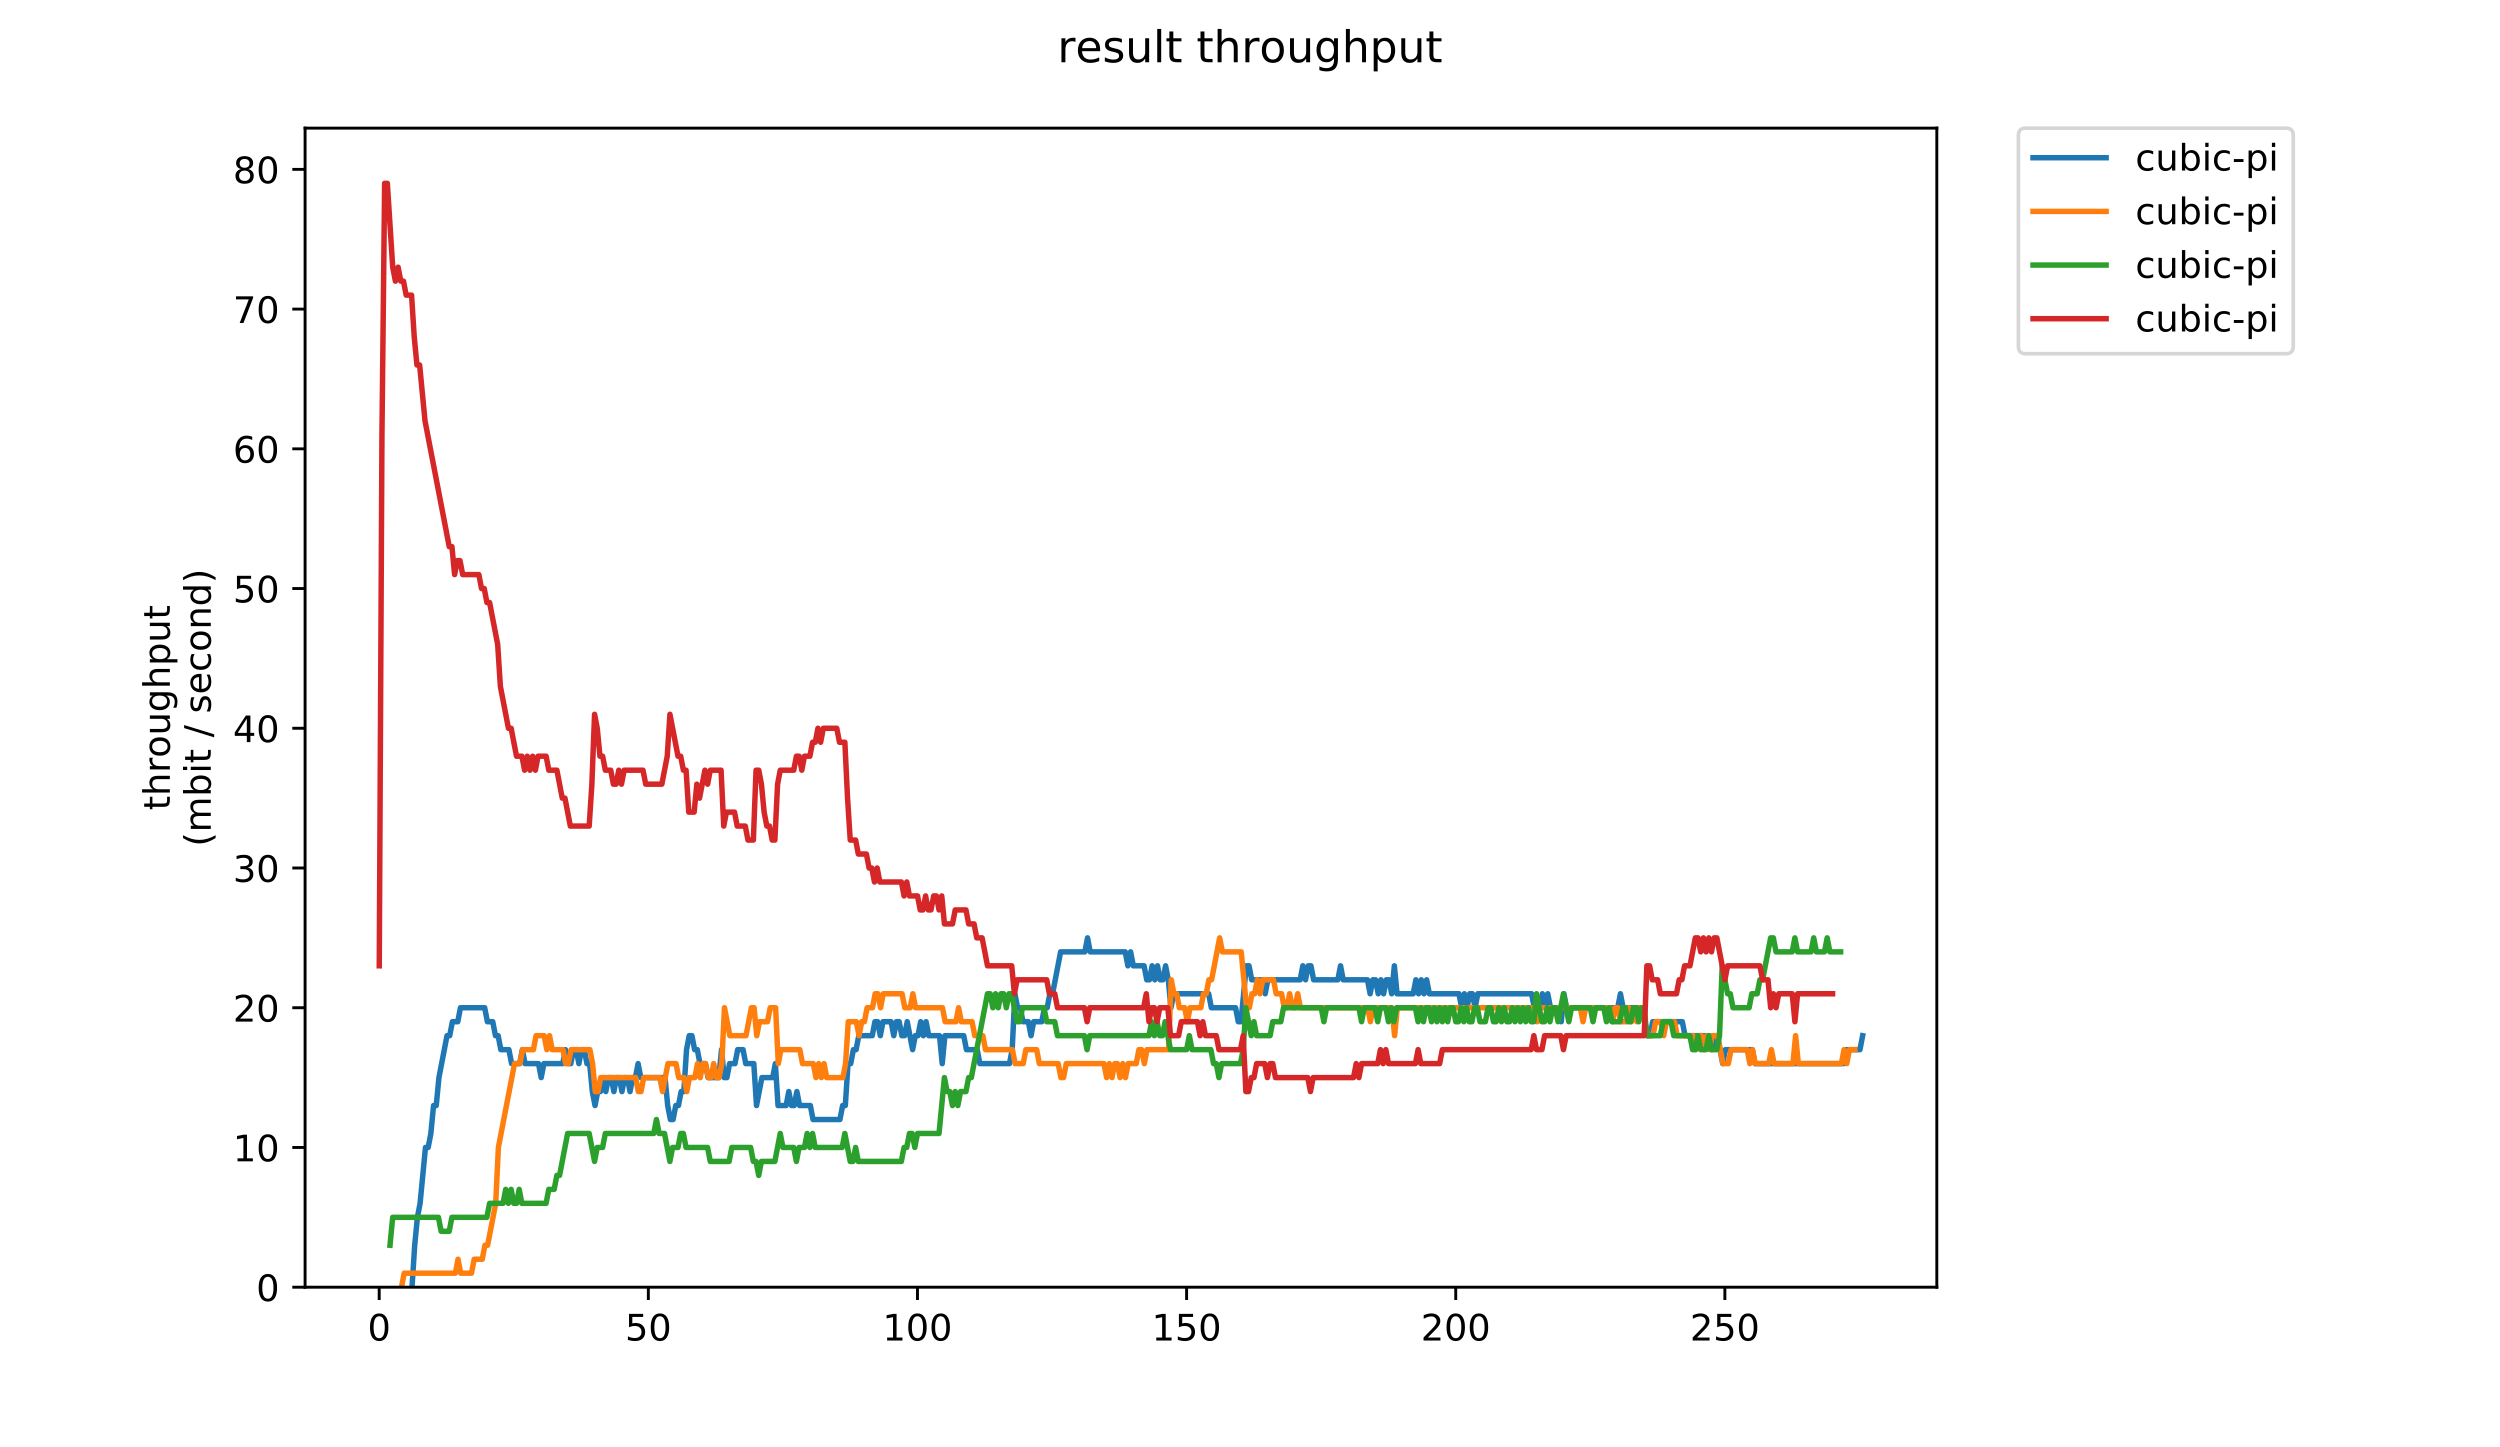 <?xml version="1.0" encoding="utf-8" standalone="no"?>
<!DOCTYPE svg PUBLIC "-//W3C//DTD SVG 1.1//EN"
  "http://www.w3.org/Graphics/SVG/1.1/DTD/svg11.dtd">
<!-- Created with matplotlib (https://matplotlib.org/) -->
<svg height="396pt" version="1.1" viewBox="0 0 684 396" width="684pt" xmlns="http://www.w3.org/2000/svg" xmlns:xlink="http://www.w3.org/1999/xlink">
 <defs>
  <style type="text/css">
*{stroke-linecap:butt;stroke-linejoin:round;}
  </style>
 </defs>
 <g id="figure_1">
  <g id="patch_1">
   <path d="M 0 396 
L 684 396 
L 684 0 
L 0 0 
z
" style="fill:#ffffff;"/>
  </g>
  <g id="axes_1">
   <g id="patch_2">
    <path d="M 83.472 352.174 
L 529.913 352.174 
L 529.913 35.062 
L 83.472 35.062 
z
" style="fill:#ffffff;"/>
   </g>
   <g id="matplotlib.axis_1">
    <g id="xtick_1">
     <g id="line2d_1">
      <defs>
       <path d="M 0 0 
L 0 3.5 
" id="mb935111fc0" style="stroke:#000000;stroke-width:0.8;"/>
      </defs>
      <g>
       <use style="stroke:#000000;stroke-width:0.8;" x="103.749" xlink:href="#mb935111fc0" y="352.174"/>
      </g>
     </g>
     <g id="text_1">
      <!-- 0 -->
      <defs>
       <path d="M 31.781 66.406 
Q 24.172 66.406 20.328 58.906 
Q 16.5 51.422 16.5 36.375 
Q 16.5 21.391 20.328 13.891 
Q 24.172 6.391 31.781 6.391 
Q 39.453 6.391 43.281 13.891 
Q 47.125 21.391 47.125 36.375 
Q 47.125 51.422 43.281 58.906 
Q 39.453 66.406 31.781 66.406 
z
M 31.781 74.219 
Q 44.047 74.219 50.516 64.516 
Q 56.984 54.828 56.984 36.375 
Q 56.984 17.969 50.516 8.266 
Q 44.047 -1.422 31.781 -1.422 
Q 19.531 -1.422 13.062 8.266 
Q 6.594 17.969 6.594 36.375 
Q 6.594 54.828 13.062 64.516 
Q 19.531 74.219 31.781 74.219 
z
" id="DejaVuSans-48"/>
      </defs>
      <g transform="translate(100.568 366.773)scale(0.1 -0.1)">
       <use xlink:href="#DejaVuSans-48"/>
      </g>
     </g>
    </g>
    <g id="xtick_2">
     <g id="line2d_2">
      <g>
       <use style="stroke:#000000;stroke-width:0.8;" x="177.384" xlink:href="#mb935111fc0" y="352.174"/>
      </g>
     </g>
     <g id="text_2">
      <!-- 50 -->
      <defs>
       <path d="M 10.797 72.906 
L 49.516 72.906 
L 49.516 64.594 
L 19.828 64.594 
L 19.828 46.734 
Q 21.969 47.469 24.109 47.828 
Q 26.266 48.188 28.422 48.188 
Q 40.625 48.188 47.75 41.5 
Q 54.891 34.812 54.891 23.391 
Q 54.891 11.625 47.562 5.094 
Q 40.234 -1.422 26.906 -1.422 
Q 22.312 -1.422 17.547 -0.641 
Q 12.797 0.141 7.719 1.703 
L 7.719 11.625 
Q 12.109 9.234 16.797 8.062 
Q 21.484 6.891 26.703 6.891 
Q 35.156 6.891 40.078 11.328 
Q 45.016 15.766 45.016 23.391 
Q 45.016 31 40.078 35.438 
Q 35.156 39.891 26.703 39.891 
Q 22.75 39.891 18.812 39.016 
Q 14.891 38.141 10.797 36.281 
z
" id="DejaVuSans-53"/>
      </defs>
      <g transform="translate(171.021 366.773)scale(0.1 -0.1)">
       <use xlink:href="#DejaVuSans-53"/>
       <use x="63.623" xlink:href="#DejaVuSans-48"/>
      </g>
     </g>
    </g>
    <g id="xtick_3">
     <g id="line2d_3">
      <g>
       <use style="stroke:#000000;stroke-width:0.8;" x="251.019" xlink:href="#mb935111fc0" y="352.174"/>
      </g>
     </g>
     <g id="text_3">
      <!-- 100 -->
      <defs>
       <path d="M 12.406 8.297 
L 28.516 8.297 
L 28.516 63.922 
L 10.984 60.406 
L 10.984 69.391 
L 28.422 72.906 
L 38.281 72.906 
L 38.281 8.297 
L 54.391 8.297 
L 54.391 0 
L 12.406 0 
z
" id="DejaVuSans-49"/>
      </defs>
      <g transform="translate(241.475 366.773)scale(0.1 -0.1)">
       <use xlink:href="#DejaVuSans-49"/>
       <use x="63.623" xlink:href="#DejaVuSans-48"/>
       <use x="127.246" xlink:href="#DejaVuSans-48"/>
      </g>
     </g>
    </g>
    <g id="xtick_4">
     <g id="line2d_4">
      <g>
       <use style="stroke:#000000;stroke-width:0.8;" x="324.654" xlink:href="#mb935111fc0" y="352.174"/>
      </g>
     </g>
     <g id="text_4">
      <!-- 150 -->
      <g transform="translate(315.11 366.773)scale(0.1 -0.1)">
       <use xlink:href="#DejaVuSans-49"/>
       <use x="63.623" xlink:href="#DejaVuSans-53"/>
       <use x="127.246" xlink:href="#DejaVuSans-48"/>
      </g>
     </g>
    </g>
    <g id="xtick_5">
     <g id="line2d_5">
      <g>
       <use style="stroke:#000000;stroke-width:0.8;" x="398.289" xlink:href="#mb935111fc0" y="352.174"/>
      </g>
     </g>
     <g id="text_5">
      <!-- 200 -->
      <defs>
       <path d="M 19.188 8.297 
L 53.609 8.297 
L 53.609 0 
L 7.328 0 
L 7.328 8.297 
Q 12.938 14.109 22.625 23.891 
Q 32.328 33.688 34.812 36.531 
Q 39.547 41.844 41.422 45.531 
Q 43.312 49.219 43.312 52.781 
Q 43.312 58.594 39.234 62.25 
Q 35.156 65.922 28.609 65.922 
Q 23.969 65.922 18.812 64.312 
Q 13.672 62.703 7.812 59.422 
L 7.812 69.391 
Q 13.766 71.781 18.938 73 
Q 24.125 74.219 28.422 74.219 
Q 39.75 74.219 46.484 68.547 
Q 53.219 62.891 53.219 53.422 
Q 53.219 48.922 51.531 44.891 
Q 49.859 40.875 45.406 35.406 
Q 44.188 33.984 37.641 27.219 
Q 31.109 20.453 19.188 8.297 
z
" id="DejaVuSans-50"/>
      </defs>
      <g transform="translate(388.745 366.773)scale(0.1 -0.1)">
       <use xlink:href="#DejaVuSans-50"/>
       <use x="63.623" xlink:href="#DejaVuSans-48"/>
       <use x="127.246" xlink:href="#DejaVuSans-48"/>
      </g>
     </g>
    </g>
    <g id="xtick_6">
     <g id="line2d_6">
      <g>
       <use style="stroke:#000000;stroke-width:0.8;" x="471.924" xlink:href="#mb935111fc0" y="352.174"/>
      </g>
     </g>
     <g id="text_6">
      <!-- 250 -->
      <g transform="translate(462.38 366.773)scale(0.1 -0.1)">
       <use xlink:href="#DejaVuSans-50"/>
       <use x="63.623" xlink:href="#DejaVuSans-53"/>
       <use x="127.246" xlink:href="#DejaVuSans-48"/>
      </g>
     </g>
    </g>
   </g>
   <g id="matplotlib.axis_2">
    <g id="ytick_1">
     <g id="line2d_7">
      <defs>
       <path d="M 0 0 
L -3.5 0 
" id="m99c7b0d668" style="stroke:#000000;stroke-width:0.8;"/>
      </defs>
      <g>
       <use style="stroke:#000000;stroke-width:0.8;" x="83.472" xlink:href="#m99c7b0d668" y="352.174"/>
      </g>
     </g>
     <g id="text_7">
      <!-- 0 -->
      <g transform="translate(70.11 355.973)scale(0.1 -0.1)">
       <use xlink:href="#DejaVuSans-48"/>
      </g>
     </g>
    </g>
    <g id="ytick_2">
     <g id="line2d_8">
      <g>
       <use style="stroke:#000000;stroke-width:0.8;" x="83.472" xlink:href="#m99c7b0d668" y="313.945"/>
      </g>
     </g>
     <g id="text_8">
      <!-- 10 -->
      <g transform="translate(63.747 317.744)scale(0.1 -0.1)">
       <use xlink:href="#DejaVuSans-49"/>
       <use x="63.623" xlink:href="#DejaVuSans-48"/>
      </g>
     </g>
    </g>
    <g id="ytick_3">
     <g id="line2d_9">
      <g>
       <use style="stroke:#000000;stroke-width:0.8;" x="83.472" xlink:href="#m99c7b0d668" y="275.716"/>
      </g>
     </g>
     <g id="text_9">
      <!-- 20 -->
      <g transform="translate(63.747 279.515)scale(0.1 -0.1)">
       <use xlink:href="#DejaVuSans-50"/>
       <use x="63.623" xlink:href="#DejaVuSans-48"/>
      </g>
     </g>
    </g>
    <g id="ytick_4">
     <g id="line2d_10">
      <g>
       <use style="stroke:#000000;stroke-width:0.8;" x="83.472" xlink:href="#m99c7b0d668" y="237.486"/>
      </g>
     </g>
     <g id="text_10">
      <!-- 30 -->
      <defs>
       <path d="M 40.578 39.312 
Q 47.656 37.797 51.625 33 
Q 55.609 28.219 55.609 21.188 
Q 55.609 10.406 48.188 4.484 
Q 40.766 -1.422 27.094 -1.422 
Q 22.516 -1.422 17.656 -0.516 
Q 12.797 0.391 7.625 2.203 
L 7.625 11.719 
Q 11.719 9.328 16.594 8.109 
Q 21.484 6.891 26.812 6.891 
Q 36.078 6.891 40.938 10.547 
Q 45.797 14.203 45.797 21.188 
Q 45.797 27.641 41.281 31.266 
Q 36.766 34.906 28.719 34.906 
L 20.219 34.906 
L 20.219 43.016 
L 29.109 43.016 
Q 36.375 43.016 40.234 45.922 
Q 44.094 48.828 44.094 54.297 
Q 44.094 59.906 40.109 62.906 
Q 36.141 65.922 28.719 65.922 
Q 24.656 65.922 20.016 65.031 
Q 15.375 64.156 9.812 62.312 
L 9.812 71.094 
Q 15.438 72.656 20.344 73.438 
Q 25.25 74.219 29.594 74.219 
Q 40.828 74.219 47.359 69.109 
Q 53.906 64.016 53.906 55.328 
Q 53.906 49.266 50.438 45.094 
Q 46.969 40.922 40.578 39.312 
z
" id="DejaVuSans-51"/>
      </defs>
      <g transform="translate(63.747 241.286)scale(0.1 -0.1)">
       <use xlink:href="#DejaVuSans-51"/>
       <use x="63.623" xlink:href="#DejaVuSans-48"/>
      </g>
     </g>
    </g>
    <g id="ytick_5">
     <g id="line2d_11">
      <g>
       <use style="stroke:#000000;stroke-width:0.8;" x="83.472" xlink:href="#m99c7b0d668" y="199.257"/>
      </g>
     </g>
     <g id="text_11">
      <!-- 40 -->
      <defs>
       <path d="M 37.797 64.312 
L 12.891 25.391 
L 37.797 25.391 
z
M 35.203 72.906 
L 47.609 72.906 
L 47.609 25.391 
L 58.016 25.391 
L 58.016 17.188 
L 47.609 17.188 
L 47.609 0 
L 37.797 0 
L 37.797 17.188 
L 4.891 17.188 
L 4.891 26.703 
z
" id="DejaVuSans-52"/>
      </defs>
      <g transform="translate(63.747 203.056)scale(0.1 -0.1)">
       <use xlink:href="#DejaVuSans-52"/>
       <use x="63.623" xlink:href="#DejaVuSans-48"/>
      </g>
     </g>
    </g>
    <g id="ytick_6">
     <g id="line2d_12">
      <g>
       <use style="stroke:#000000;stroke-width:0.8;" x="83.472" xlink:href="#m99c7b0d668" y="161.028"/>
      </g>
     </g>
     <g id="text_12">
      <!-- 50 -->
      <g transform="translate(63.747 164.827)scale(0.1 -0.1)">
       <use xlink:href="#DejaVuSans-53"/>
       <use x="63.623" xlink:href="#DejaVuSans-48"/>
      </g>
     </g>
    </g>
    <g id="ytick_7">
     <g id="line2d_13">
      <g>
       <use style="stroke:#000000;stroke-width:0.8;" x="83.472" xlink:href="#m99c7b0d668" y="122.799"/>
      </g>
     </g>
     <g id="text_13">
      <!-- 60 -->
      <defs>
       <path d="M 33.016 40.375 
Q 26.375 40.375 22.484 35.828 
Q 18.609 31.297 18.609 23.391 
Q 18.609 15.531 22.484 10.953 
Q 26.375 6.391 33.016 6.391 
Q 39.656 6.391 43.531 10.953 
Q 47.406 15.531 47.406 23.391 
Q 47.406 31.297 43.531 35.828 
Q 39.656 40.375 33.016 40.375 
z
M 52.594 71.297 
L 52.594 62.312 
Q 48.875 64.062 45.094 64.984 
Q 41.312 65.922 37.594 65.922 
Q 27.828 65.922 22.672 59.328 
Q 17.531 52.734 16.797 39.406 
Q 19.672 43.656 24.016 45.922 
Q 28.375 48.188 33.594 48.188 
Q 44.578 48.188 50.953 41.516 
Q 57.328 34.859 57.328 23.391 
Q 57.328 12.156 50.688 5.359 
Q 44.047 -1.422 33.016 -1.422 
Q 20.359 -1.422 13.672 8.266 
Q 6.984 17.969 6.984 36.375 
Q 6.984 53.656 15.188 63.938 
Q 23.391 74.219 37.203 74.219 
Q 40.922 74.219 44.703 73.484 
Q 48.484 72.75 52.594 71.297 
z
" id="DejaVuSans-54"/>
      </defs>
      <g transform="translate(63.747 126.598)scale(0.1 -0.1)">
       <use xlink:href="#DejaVuSans-54"/>
       <use x="63.623" xlink:href="#DejaVuSans-48"/>
      </g>
     </g>
    </g>
    <g id="ytick_8">
     <g id="line2d_14">
      <g>
       <use style="stroke:#000000;stroke-width:0.8;" x="83.472" xlink:href="#m99c7b0d668" y="84.569"/>
      </g>
     </g>
     <g id="text_14">
      <!-- 70 -->
      <defs>
       <path d="M 8.203 72.906 
L 55.078 72.906 
L 55.078 68.703 
L 28.609 0 
L 18.312 0 
L 43.219 64.594 
L 8.203 64.594 
z
" id="DejaVuSans-55"/>
      </defs>
      <g transform="translate(63.747 88.369)scale(0.1 -0.1)">
       <use xlink:href="#DejaVuSans-55"/>
       <use x="63.623" xlink:href="#DejaVuSans-48"/>
      </g>
     </g>
    </g>
    <g id="ytick_9">
     <g id="line2d_15">
      <g>
       <use style="stroke:#000000;stroke-width:0.8;" x="83.472" xlink:href="#m99c7b0d668" y="46.34"/>
      </g>
     </g>
     <g id="text_15">
      <!-- 80 -->
      <defs>
       <path d="M 31.781 34.625 
Q 24.75 34.625 20.719 30.859 
Q 16.703 27.094 16.703 20.516 
Q 16.703 13.922 20.719 10.156 
Q 24.75 6.391 31.781 6.391 
Q 38.812 6.391 42.859 10.172 
Q 46.922 13.969 46.922 20.516 
Q 46.922 27.094 42.891 30.859 
Q 38.875 34.625 31.781 34.625 
z
M 21.922 38.812 
Q 15.578 40.375 12.031 44.719 
Q 8.5 49.078 8.5 55.328 
Q 8.5 64.062 14.719 69.141 
Q 20.953 74.219 31.781 74.219 
Q 42.672 74.219 48.875 69.141 
Q 55.078 64.062 55.078 55.328 
Q 55.078 49.078 51.531 44.719 
Q 48 40.375 41.703 38.812 
Q 48.828 37.156 52.797 32.312 
Q 56.781 27.484 56.781 20.516 
Q 56.781 9.906 50.312 4.234 
Q 43.844 -1.422 31.781 -1.422 
Q 19.734 -1.422 13.25 4.234 
Q 6.781 9.906 6.781 20.516 
Q 6.781 27.484 10.781 32.312 
Q 14.797 37.156 21.922 38.812 
z
M 18.312 54.391 
Q 18.312 48.734 21.844 45.562 
Q 25.391 42.391 31.781 42.391 
Q 38.141 42.391 41.719 45.562 
Q 45.312 48.734 45.312 54.391 
Q 45.312 60.062 41.719 63.234 
Q 38.141 66.406 31.781 66.406 
Q 25.391 66.406 21.844 63.234 
Q 18.312 60.062 18.312 54.391 
z
" id="DejaVuSans-56"/>
      </defs>
      <g transform="translate(63.747 50.139)scale(0.1 -0.1)">
       <use xlink:href="#DejaVuSans-56"/>
       <use x="63.623" xlink:href="#DejaVuSans-48"/>
      </g>
     </g>
    </g>
    <g id="text_16">
     <!-- throughput -->
     <defs>
      <path d="M 18.312 70.219 
L 18.312 54.688 
L 36.812 54.688 
L 36.812 47.703 
L 18.312 47.703 
L 18.312 18.016 
Q 18.312 11.328 20.141 9.422 
Q 21.969 7.516 27.594 7.516 
L 36.812 7.516 
L 36.812 0 
L 27.594 0 
Q 17.188 0 13.234 3.875 
Q 9.281 7.766 9.281 18.016 
L 9.281 47.703 
L 2.688 47.703 
L 2.688 54.688 
L 9.281 54.688 
L 9.281 70.219 
z
" id="DejaVuSans-116"/>
      <path d="M 54.891 33.016 
L 54.891 0 
L 45.906 0 
L 45.906 32.719 
Q 45.906 40.484 42.875 44.328 
Q 39.844 48.188 33.797 48.188 
Q 26.516 48.188 22.312 43.547 
Q 18.109 38.922 18.109 30.906 
L 18.109 0 
L 9.078 0 
L 9.078 75.984 
L 18.109 75.984 
L 18.109 46.188 
Q 21.344 51.125 25.703 53.562 
Q 30.078 56 35.797 56 
Q 45.219 56 50.047 50.172 
Q 54.891 44.344 54.891 33.016 
z
" id="DejaVuSans-104"/>
      <path d="M 41.109 46.297 
Q 39.594 47.172 37.812 47.578 
Q 36.031 48 33.891 48 
Q 26.266 48 22.188 43.047 
Q 18.109 38.094 18.109 28.812 
L 18.109 0 
L 9.078 0 
L 9.078 54.688 
L 18.109 54.688 
L 18.109 46.188 
Q 20.953 51.172 25.484 53.578 
Q 30.031 56 36.531 56 
Q 37.453 56 38.578 55.875 
Q 39.703 55.766 41.062 55.516 
z
" id="DejaVuSans-114"/>
      <path d="M 30.609 48.391 
Q 23.391 48.391 19.188 42.75 
Q 14.984 37.109 14.984 27.297 
Q 14.984 17.484 19.156 11.844 
Q 23.344 6.203 30.609 6.203 
Q 37.797 6.203 41.984 11.859 
Q 46.188 17.531 46.188 27.297 
Q 46.188 37.016 41.984 42.703 
Q 37.797 48.391 30.609 48.391 
z
M 30.609 56 
Q 42.328 56 49.016 48.375 
Q 55.719 40.766 55.719 27.297 
Q 55.719 13.875 49.016 6.219 
Q 42.328 -1.422 30.609 -1.422 
Q 18.844 -1.422 12.172 6.219 
Q 5.516 13.875 5.516 27.297 
Q 5.516 40.766 12.172 48.375 
Q 18.844 56 30.609 56 
z
" id="DejaVuSans-111"/>
      <path d="M 8.5 21.578 
L 8.5 54.688 
L 17.484 54.688 
L 17.484 21.922 
Q 17.484 14.156 20.5 10.266 
Q 23.531 6.391 29.594 6.391 
Q 36.859 6.391 41.078 11.031 
Q 45.312 15.672 45.312 23.688 
L 45.312 54.688 
L 54.297 54.688 
L 54.297 0 
L 45.312 0 
L 45.312 8.406 
Q 42.047 3.422 37.719 1 
Q 33.406 -1.422 27.688 -1.422 
Q 18.266 -1.422 13.375 4.438 
Q 8.5 10.297 8.5 21.578 
z
M 31.109 56 
z
" id="DejaVuSans-117"/>
      <path d="M 45.406 27.984 
Q 45.406 37.75 41.375 43.109 
Q 37.359 48.484 30.078 48.484 
Q 22.859 48.484 18.828 43.109 
Q 14.797 37.75 14.797 27.984 
Q 14.797 18.266 18.828 12.891 
Q 22.859 7.516 30.078 7.516 
Q 37.359 7.516 41.375 12.891 
Q 45.406 18.266 45.406 27.984 
z
M 54.391 6.781 
Q 54.391 -7.172 48.188 -13.984 
Q 42 -20.797 29.203 -20.797 
Q 24.469 -20.797 20.266 -20.094 
Q 16.062 -19.391 12.109 -17.922 
L 12.109 -9.188 
Q 16.062 -11.328 19.922 -12.344 
Q 23.781 -13.375 27.781 -13.375 
Q 36.625 -13.375 41.016 -8.766 
Q 45.406 -4.156 45.406 5.172 
L 45.406 9.625 
Q 42.625 4.781 38.281 2.391 
Q 33.938 0 27.875 0 
Q 17.828 0 11.672 7.656 
Q 5.516 15.328 5.516 27.984 
Q 5.516 40.672 11.672 48.328 
Q 17.828 56 27.875 56 
Q 33.938 56 38.281 53.609 
Q 42.625 51.219 45.406 46.391 
L 45.406 54.688 
L 54.391 54.688 
z
" id="DejaVuSans-103"/>
      <path d="M 18.109 8.203 
L 18.109 -20.797 
L 9.078 -20.797 
L 9.078 54.688 
L 18.109 54.688 
L 18.109 46.391 
Q 20.953 51.266 25.266 53.625 
Q 29.594 56 35.594 56 
Q 45.562 56 51.781 48.094 
Q 58.016 40.188 58.016 27.297 
Q 58.016 14.406 51.781 6.484 
Q 45.562 -1.422 35.594 -1.422 
Q 29.594 -1.422 25.266 0.953 
Q 20.953 3.328 18.109 8.203 
z
M 48.688 27.297 
Q 48.688 37.203 44.609 42.844 
Q 40.531 48.484 33.406 48.484 
Q 26.266 48.484 22.188 42.844 
Q 18.109 37.203 18.109 27.297 
Q 18.109 17.391 22.188 11.75 
Q 26.266 6.109 33.406 6.109 
Q 40.531 6.109 44.609 11.75 
Q 48.688 17.391 48.688 27.297 
z
" id="DejaVuSans-112"/>
     </defs>
     <g transform="translate(46.47 221.675)rotate(-90)scale(0.1 -0.1)">
      <use xlink:href="#DejaVuSans-116"/>
      <use x="39.209" xlink:href="#DejaVuSans-104"/>
      <use x="102.588" xlink:href="#DejaVuSans-114"/>
      <use x="143.67" xlink:href="#DejaVuSans-111"/>
      <use x="204.852" xlink:href="#DejaVuSans-117"/>
      <use x="268.23" xlink:href="#DejaVuSans-103"/>
      <use x="331.707" xlink:href="#DejaVuSans-104"/>
      <use x="395.086" xlink:href="#DejaVuSans-112"/>
      <use x="458.562" xlink:href="#DejaVuSans-117"/>
      <use x="521.941" xlink:href="#DejaVuSans-116"/>
     </g>
     <!-- (mbit / second) -->
     <defs>
      <path d="M 31 75.875 
Q 24.469 64.656 21.281 53.656 
Q 18.109 42.672 18.109 31.391 
Q 18.109 20.125 21.312 9.062 
Q 24.516 -2 31 -13.188 
L 23.188 -13.188 
Q 15.875 -1.703 12.234 9.375 
Q 8.594 20.453 8.594 31.391 
Q 8.594 42.281 12.203 53.312 
Q 15.828 64.359 23.188 75.875 
z
" id="DejaVuSans-40"/>
      <path d="M 52 44.188 
Q 55.375 50.25 60.062 53.125 
Q 64.75 56 71.094 56 
Q 79.641 56 84.281 50.016 
Q 88.922 44.047 88.922 33.016 
L 88.922 0 
L 79.891 0 
L 79.891 32.719 
Q 79.891 40.578 77.094 44.375 
Q 74.312 48.188 68.609 48.188 
Q 61.625 48.188 57.562 43.547 
Q 53.516 38.922 53.516 30.906 
L 53.516 0 
L 44.484 0 
L 44.484 32.719 
Q 44.484 40.625 41.703 44.406 
Q 38.922 48.188 33.109 48.188 
Q 26.219 48.188 22.156 43.531 
Q 18.109 38.875 18.109 30.906 
L 18.109 0 
L 9.078 0 
L 9.078 54.688 
L 18.109 54.688 
L 18.109 46.188 
Q 21.188 51.219 25.484 53.609 
Q 29.781 56 35.688 56 
Q 41.656 56 45.828 52.969 
Q 50 49.953 52 44.188 
z
" id="DejaVuSans-109"/>
      <path d="M 48.688 27.297 
Q 48.688 37.203 44.609 42.844 
Q 40.531 48.484 33.406 48.484 
Q 26.266 48.484 22.188 42.844 
Q 18.109 37.203 18.109 27.297 
Q 18.109 17.391 22.188 11.75 
Q 26.266 6.109 33.406 6.109 
Q 40.531 6.109 44.609 11.75 
Q 48.688 17.391 48.688 27.297 
z
M 18.109 46.391 
Q 20.953 51.266 25.266 53.625 
Q 29.594 56 35.594 56 
Q 45.562 56 51.781 48.094 
Q 58.016 40.188 58.016 27.297 
Q 58.016 14.406 51.781 6.484 
Q 45.562 -1.422 35.594 -1.422 
Q 29.594 -1.422 25.266 0.953 
Q 20.953 3.328 18.109 8.203 
L 18.109 0 
L 9.078 0 
L 9.078 75.984 
L 18.109 75.984 
z
" id="DejaVuSans-98"/>
      <path d="M 9.422 54.688 
L 18.406 54.688 
L 18.406 0 
L 9.422 0 
z
M 9.422 75.984 
L 18.406 75.984 
L 18.406 64.594 
L 9.422 64.594 
z
" id="DejaVuSans-105"/>
      <path id="DejaVuSans-32"/>
      <path d="M 25.391 72.906 
L 33.688 72.906 
L 8.297 -9.281 
L 0 -9.281 
z
" id="DejaVuSans-47"/>
      <path d="M 44.281 53.078 
L 44.281 44.578 
Q 40.484 46.531 36.375 47.5 
Q 32.281 48.484 27.875 48.484 
Q 21.188 48.484 17.844 46.438 
Q 14.5 44.391 14.5 40.281 
Q 14.5 37.156 16.891 35.375 
Q 19.281 33.594 26.516 31.984 
L 29.594 31.297 
Q 39.156 29.25 43.188 25.516 
Q 47.219 21.781 47.219 15.094 
Q 47.219 7.469 41.188 3.016 
Q 35.156 -1.422 24.609 -1.422 
Q 20.219 -1.422 15.453 -0.562 
Q 10.688 0.297 5.422 2 
L 5.422 11.281 
Q 10.406 8.688 15.234 7.391 
Q 20.062 6.109 24.812 6.109 
Q 31.156 6.109 34.562 8.281 
Q 37.984 10.453 37.984 14.406 
Q 37.984 18.062 35.516 20.016 
Q 33.062 21.969 24.703 23.781 
L 21.578 24.516 
Q 13.234 26.266 9.516 29.906 
Q 5.812 33.547 5.812 39.891 
Q 5.812 47.609 11.281 51.797 
Q 16.75 56 26.812 56 
Q 31.781 56 36.172 55.266 
Q 40.578 54.547 44.281 53.078 
z
" id="DejaVuSans-115"/>
      <path d="M 56.203 29.594 
L 56.203 25.203 
L 14.891 25.203 
Q 15.484 15.922 20.484 11.062 
Q 25.484 6.203 34.422 6.203 
Q 39.594 6.203 44.453 7.469 
Q 49.312 8.734 54.109 11.281 
L 54.109 2.781 
Q 49.266 0.734 44.188 -0.344 
Q 39.109 -1.422 33.891 -1.422 
Q 20.797 -1.422 13.156 6.188 
Q 5.516 13.812 5.516 26.812 
Q 5.516 40.234 12.766 48.109 
Q 20.016 56 32.328 56 
Q 43.359 56 49.781 48.891 
Q 56.203 41.797 56.203 29.594 
z
M 47.219 32.234 
Q 47.125 39.594 43.094 43.984 
Q 39.062 48.391 32.422 48.391 
Q 24.906 48.391 20.391 44.141 
Q 15.875 39.891 15.188 32.172 
z
" id="DejaVuSans-101"/>
      <path d="M 48.781 52.594 
L 48.781 44.188 
Q 44.969 46.297 41.141 47.344 
Q 37.312 48.391 33.406 48.391 
Q 24.656 48.391 19.812 42.844 
Q 14.984 37.312 14.984 27.297 
Q 14.984 17.281 19.812 11.734 
Q 24.656 6.203 33.406 6.203 
Q 37.312 6.203 41.141 7.25 
Q 44.969 8.297 48.781 10.406 
L 48.781 2.094 
Q 45.016 0.344 40.984 -0.531 
Q 36.969 -1.422 32.422 -1.422 
Q 20.062 -1.422 12.781 6.344 
Q 5.516 14.109 5.516 27.297 
Q 5.516 40.672 12.859 48.328 
Q 20.219 56 33.016 56 
Q 37.156 56 41.109 55.141 
Q 45.062 54.297 48.781 52.594 
z
" id="DejaVuSans-99"/>
      <path d="M 54.891 33.016 
L 54.891 0 
L 45.906 0 
L 45.906 32.719 
Q 45.906 40.484 42.875 44.328 
Q 39.844 48.188 33.797 48.188 
Q 26.516 48.188 22.312 43.547 
Q 18.109 38.922 18.109 30.906 
L 18.109 0 
L 9.078 0 
L 9.078 54.688 
L 18.109 54.688 
L 18.109 46.188 
Q 21.344 51.125 25.703 53.562 
Q 30.078 56 35.797 56 
Q 45.219 56 50.047 50.172 
Q 54.891 44.344 54.891 33.016 
z
" id="DejaVuSans-110"/>
      <path d="M 45.406 46.391 
L 45.406 75.984 
L 54.391 75.984 
L 54.391 0 
L 45.406 0 
L 45.406 8.203 
Q 42.578 3.328 38.25 0.953 
Q 33.938 -1.422 27.875 -1.422 
Q 17.969 -1.422 11.734 6.484 
Q 5.516 14.406 5.516 27.297 
Q 5.516 40.188 11.734 48.094 
Q 17.969 56 27.875 56 
Q 33.938 56 38.25 53.625 
Q 42.578 51.266 45.406 46.391 
z
M 14.797 27.297 
Q 14.797 17.391 18.875 11.75 
Q 22.953 6.109 30.078 6.109 
Q 37.203 6.109 41.297 11.75 
Q 45.406 17.391 45.406 27.297 
Q 45.406 37.203 41.297 42.844 
Q 37.203 48.484 30.078 48.484 
Q 22.953 48.484 18.875 42.844 
Q 14.797 37.203 14.797 27.297 
z
" id="DejaVuSans-100"/>
      <path d="M 8.016 75.875 
L 15.828 75.875 
Q 23.141 64.359 26.781 53.312 
Q 30.422 42.281 30.422 31.391 
Q 30.422 20.453 26.781 9.375 
Q 23.141 -1.703 15.828 -13.188 
L 8.016 -13.188 
Q 14.5 -2 17.703 9.062 
Q 20.906 20.125 20.906 31.391 
Q 20.906 42.672 17.703 53.656 
Q 14.5 64.656 8.016 75.875 
z
" id="DejaVuSans-41"/>
     </defs>
     <g transform="translate(57.668 231.609)rotate(-90)scale(0.1 -0.1)">
      <use xlink:href="#DejaVuSans-40"/>
      <use x="39.014" xlink:href="#DejaVuSans-109"/>
      <use x="136.426" xlink:href="#DejaVuSans-98"/>
      <use x="199.902" xlink:href="#DejaVuSans-105"/>
      <use x="227.686" xlink:href="#DejaVuSans-116"/>
      <use x="266.895" xlink:href="#DejaVuSans-32"/>
      <use x="298.682" xlink:href="#DejaVuSans-47"/>
      <use x="332.373" xlink:href="#DejaVuSans-32"/>
      <use x="364.16" xlink:href="#DejaVuSans-115"/>
      <use x="416.26" xlink:href="#DejaVuSans-101"/>
      <use x="477.783" xlink:href="#DejaVuSans-99"/>
      <use x="532.764" xlink:href="#DejaVuSans-111"/>
      <use x="593.945" xlink:href="#DejaVuSans-110"/>
      <use x="657.324" xlink:href="#DejaVuSans-100"/>
      <use x="720.801" xlink:href="#DejaVuSans-41"/>
     </g>
    </g>
   </g>
   <g id="line2d_16">
    <path clip-path="url(#p70661a93e3)" d="M 112.728 352.174 
L 113.464 340.705 
L 114.201 333.06 
L 114.937 329.237 
L 116.41 313.945 
L 117.146 313.945 
L 117.882 310.122 
L 118.619 302.476 
L 119.355 302.476 
L 120.091 294.83 
L 122.3 283.362 
L 123.037 283.362 
L 123.773 279.539 
L 125.246 279.539 
L 125.982 275.716 
L 132.609 275.716 
L 133.346 279.539 
L 134.818 279.539 
L 135.555 283.362 
L 136.291 283.362 
L 137.027 287.184 
L 139.237 287.184 
L 139.973 291.007 
L 142.182 291.007 
L 142.918 287.184 
L 143.655 291.007 
L 147.336 291.007 
L 148.073 294.83 
L 148.809 291.007 
L 153.964 291.007 
L 154.7 287.184 
L 155.436 291.007 
L 156.173 291.007 
L 156.909 287.184 
L 157.645 287.184 
L 158.382 291.007 
L 159.118 287.184 
L 159.854 287.184 
L 160.591 291.007 
L 161.327 291.007 
L 162.063 298.653 
L 162.8 302.476 
L 163.536 298.653 
L 164.272 298.653 
L 165.009 294.83 
L 165.745 298.653 
L 166.481 294.83 
L 167.218 294.83 
L 167.954 298.653 
L 168.69 294.83 
L 169.427 294.83 
L 170.163 298.653 
L 170.9 294.83 
L 171.636 294.83 
L 172.372 298.653 
L 173.109 294.83 
L 173.845 294.83 
L 174.581 291.007 
L 175.318 294.83 
L 181.945 294.83 
L 182.681 302.476 
L 183.417 306.299 
L 184.154 306.299 
L 184.89 302.476 
L 185.627 302.476 
L 186.363 298.653 
L 187.099 298.653 
L 187.836 287.184 
L 188.572 283.362 
L 189.308 283.362 
L 190.045 287.184 
L 190.781 287.184 
L 191.517 291.007 
L 192.99 291.007 
L 193.726 294.83 
L 196.672 294.83 
L 197.408 287.184 
L 198.144 294.83 
L 198.881 294.83 
L 199.617 291.007 
L 201.09 291.007 
L 201.826 287.184 
L 203.299 287.184 
L 204.035 291.007 
L 206.244 291.007 
L 206.981 302.476 
L 208.453 294.83 
L 211.399 294.83 
L 212.135 291.007 
L 212.871 302.476 
L 215.08 302.476 
L 215.817 298.653 
L 216.553 302.476 
L 217.29 302.476 
L 218.026 298.653 
L 218.762 302.476 
L 221.708 302.476 
L 222.444 306.299 
L 229.807 306.299 
L 230.544 302.476 
L 231.28 302.476 
L 232.017 291.007 
L 232.753 291.007 
L 233.489 287.184 
L 234.226 287.184 
L 234.962 283.362 
L 238.644 283.362 
L 239.38 279.539 
L 240.116 279.539 
L 240.853 283.362 
L 241.589 279.539 
L 243.798 279.539 
L 244.534 283.362 
L 245.271 279.539 
L 246.007 279.539 
L 246.744 283.362 
L 247.48 283.362 
L 248.216 279.539 
L 249.689 287.184 
L 250.425 283.362 
L 251.162 283.362 
L 251.898 279.539 
L 252.634 283.362 
L 253.371 279.539 
L 254.107 283.362 
L 257.052 283.362 
L 257.789 291.007 
L 258.525 283.362 
L 263.68 283.362 
L 264.416 287.184 
L 267.361 287.184 
L 268.098 291.007 
L 276.197 291.007 
L 276.934 287.184 
L 277.67 271.893 
L 278.407 275.716 
L 279.143 275.716 
L 279.879 279.539 
L 281.352 279.539 
L 282.088 283.362 
L 282.825 279.539 
L 285.034 279.539 
L 285.77 275.716 
L 286.506 275.716 
L 287.243 271.893 
L 287.979 271.893 
L 290.188 260.424 
L 296.815 260.424 
L 297.552 256.601 
L 298.288 260.424 
L 307.861 260.424 
L 308.597 264.247 
L 309.333 260.424 
L 310.07 264.247 
L 313.015 264.247 
L 313.751 268.07 
L 314.488 268.07 
L 315.224 264.247 
L 315.96 268.07 
L 316.697 264.247 
L 317.433 268.07 
L 318.169 268.07 
L 318.906 264.247 
L 319.642 268.07 
L 320.378 275.716 
L 321.115 271.893 
L 330.687 271.893 
L 331.424 275.716 
L 338.051 275.716 
L 338.787 279.539 
L 339.524 279.539 
L 340.996 264.247 
L 341.733 264.247 
L 342.469 268.07 
L 345.414 268.07 
L 346.151 271.893 
L 346.887 268.07 
L 355.723 268.07 
L 356.46 264.247 
L 357.196 268.07 
L 357.932 264.247 
L 358.669 264.247 
L 359.405 268.07 
L 366.032 268.07 
L 366.768 264.247 
L 367.505 268.07 
L 374.132 268.07 
L 374.868 271.893 
L 375.605 268.07 
L 376.341 268.07 
L 377.077 271.893 
L 377.814 268.07 
L 378.55 271.893 
L 379.286 268.07 
L 380.023 268.07 
L 380.759 271.893 
L 381.495 264.247 
L 382.232 271.893 
L 386.65 271.893 
L 387.386 268.07 
L 388.123 271.893 
L 388.859 268.07 
L 389.595 271.893 
L 390.332 268.07 
L 391.068 271.893 
L 399.168 271.893 
L 399.904 275.716 
L 400.641 271.893 
L 401.377 275.716 
L 402.113 271.893 
L 402.85 271.893 
L 403.586 275.716 
L 404.322 271.893 
L 419.049 271.893 
L 419.786 275.716 
L 421.258 275.716 
L 421.995 271.893 
L 422.731 275.716 
L 423.467 271.893 
L 424.204 275.716 
L 426.413 275.716 
L 427.149 279.539 
L 427.885 271.893 
L 428.622 275.716 
L 442.612 275.716 
L 443.349 271.893 
L 444.085 275.716 
L 449.24 275.716 
L 450.712 283.362 
L 451.449 283.362 
L 452.185 279.539 
L 460.285 279.539 
L 461.021 283.362 
L 467.648 283.362 
L 468.385 287.184 
L 469.121 283.362 
L 469.857 283.362 
L 471.33 291.007 
L 472.066 287.184 
L 479.43 287.184 
L 480.166 291.007 
L 504.466 291.007 
L 505.202 287.184 
L 508.884 287.184 
L 509.62 283.362 
L 509.62 283.362 
" style="fill:none;stroke:#1f77b4;stroke-linecap:square;stroke-width:1.5;"/>
   </g>
   <g id="line2d_17">
    <path clip-path="url(#p70661a93e3)" d="M 109.85 352.174 
L 110.587 348.351 
L 124.577 348.351 
L 125.314 344.528 
L 126.05 348.351 
L 128.995 348.351 
L 129.732 344.528 
L 131.941 344.528 
L 132.677 340.705 
L 133.413 340.705 
L 135.623 329.237 
L 136.359 313.945 
L 140.777 291.007 
L 142.25 291.007 
L 142.986 287.184 
L 145.931 287.184 
L 146.668 283.362 
L 148.877 283.362 
L 149.613 287.184 
L 150.35 283.362 
L 151.086 287.184 
L 154.031 287.184 
L 154.768 291.007 
L 155.504 291.007 
L 156.24 287.184 
L 161.395 287.184 
L 162.131 291.007 
L 162.867 298.653 
L 163.604 298.653 
L 164.34 294.83 
L 173.913 294.83 
L 174.649 298.653 
L 175.385 298.653 
L 176.122 294.83 
L 180.54 294.83 
L 181.276 298.653 
L 182.749 291.007 
L 184.958 291.007 
L 185.694 294.83 
L 187.167 294.83 
L 187.903 298.653 
L 188.64 294.83 
L 190.112 294.83 
L 190.849 291.007 
L 191.585 294.83 
L 192.321 291.007 
L 193.058 291.007 
L 193.794 294.83 
L 194.53 294.83 
L 195.267 291.007 
L 196.003 294.83 
L 196.74 294.83 
L 197.476 291.007 
L 198.212 275.716 
L 199.685 283.362 
L 204.103 283.362 
L 205.576 275.716 
L 206.312 275.716 
L 207.048 283.362 
L 207.785 279.539 
L 209.994 279.539 
L 210.73 275.716 
L 212.203 275.716 
L 212.939 291.007 
L 213.676 287.184 
L 218.83 287.184 
L 219.566 291.007 
L 222.512 291.007 
L 223.248 294.83 
L 223.984 291.007 
L 224.721 294.83 
L 225.457 291.007 
L 226.193 294.83 
L 230.612 294.83 
L 231.348 291.007 
L 232.084 279.539 
L 234.293 279.539 
L 235.03 283.362 
L 235.766 279.539 
L 236.502 279.539 
L 237.239 275.716 
L 238.711 275.716 
L 239.448 271.893 
L 240.184 271.893 
L 240.92 275.716 
L 241.657 271.893 
L 246.811 271.893 
L 247.548 275.716 
L 249.02 275.716 
L 249.757 271.893 
L 250.493 275.716 
L 257.856 275.716 
L 258.593 279.539 
L 261.538 279.539 
L 262.275 275.716 
L 263.011 279.539 
L 265.956 279.539 
L 266.693 283.362 
L 268.902 283.362 
L 269.638 287.184 
L 277.002 287.184 
L 277.738 291.007 
L 279.947 291.007 
L 280.683 287.184 
L 283.629 287.184 
L 284.365 291.007 
L 289.52 291.007 
L 290.256 294.83 
L 290.992 294.83 
L 291.729 291.007 
L 302.037 291.007 
L 302.774 294.83 
L 303.51 291.007 
L 304.247 294.83 
L 304.983 291.007 
L 305.719 291.007 
L 306.456 294.83 
L 307.192 291.007 
L 307.928 294.83 
L 308.665 291.007 
L 310.874 291.007 
L 311.61 287.184 
L 312.346 287.184 
L 313.083 291.007 
L 313.819 287.184 
L 319.71 287.184 
L 320.446 268.07 
L 321.183 271.893 
L 321.919 271.893 
L 322.655 275.716 
L 324.128 275.716 
L 324.864 279.539 
L 325.601 275.716 
L 328.546 275.716 
L 329.282 271.893 
L 330.019 271.893 
L 330.755 268.07 
L 331.491 268.07 
L 333.7 256.601 
L 334.437 260.424 
L 339.591 260.424 
L 341.064 275.716 
L 341.8 275.716 
L 342.537 271.893 
L 343.273 271.893 
L 344.009 268.07 
L 344.746 271.893 
L 345.482 268.07 
L 348.427 268.07 
L 349.164 271.893 
L 350.637 271.893 
L 351.373 275.716 
L 352.109 275.716 
L 352.846 271.893 
L 353.582 275.716 
L 354.318 275.716 
L 355.055 271.893 
L 355.791 275.716 
L 374.2 275.716 
L 374.936 279.539 
L 375.672 275.716 
L 380.827 275.716 
L 381.563 283.362 
L 382.3 275.716 
L 419.853 275.716 
L 420.59 279.539 
L 421.326 275.716 
L 432.371 275.716 
L 433.108 279.539 
L 433.844 275.716 
L 440.471 275.716 
L 441.207 279.539 
L 441.944 275.716 
L 442.68 275.716 
L 443.417 279.539 
L 444.889 279.539 
L 445.626 275.716 
L 446.362 279.539 
L 447.098 275.716 
L 447.835 279.539 
L 448.571 275.716 
L 449.307 275.716 
L 450.78 283.362 
L 452.253 283.362 
L 452.989 279.539 
L 454.462 279.539 
L 455.198 283.362 
L 455.934 279.539 
L 458.144 279.539 
L 458.88 283.362 
L 463.298 283.362 
L 464.034 287.184 
L 464.771 283.362 
L 465.507 283.362 
L 466.243 287.184 
L 466.98 283.362 
L 467.716 287.184 
L 468.452 283.362 
L 469.925 283.362 
L 471.398 291.007 
L 472.87 291.007 
L 473.607 287.184 
L 478.025 287.184 
L 478.761 291.007 
L 479.498 287.184 
L 480.234 291.007 
L 483.916 291.007 
L 484.652 287.184 
L 485.388 291.007 
L 490.543 291.007 
L 491.279 283.362 
L 492.016 291.007 
L 503.797 291.007 
L 504.534 287.184 
L 505.27 291.007 
L 506.006 287.184 
L 507.479 287.184 
L 507.479 287.184 
" style="fill:none;stroke:#ff7f0e;stroke-linecap:square;stroke-width:1.5;"/>
   </g>
   <g id="line2d_18">
    <path clip-path="url(#p70661a93e3)" d="M 106.703 340.705 
L 107.439 333.06 
L 119.957 333.06 
L 120.694 336.882 
L 122.903 336.882 
L 123.639 333.06 
L 133.212 333.06 
L 133.948 329.237 
L 137.63 329.237 
L 138.366 325.414 
L 139.103 329.237 
L 139.839 325.414 
L 140.575 329.237 
L 141.312 329.237 
L 142.048 325.414 
L 142.784 329.237 
L 149.411 329.237 
L 150.148 325.414 
L 151.62 325.414 
L 152.357 321.591 
L 153.093 321.591 
L 155.302 310.122 
L 161.193 310.122 
L 162.666 317.768 
L 163.402 313.945 
L 164.875 313.945 
L 165.611 310.122 
L 178.865 310.122 
L 179.602 306.299 
L 180.338 310.122 
L 181.811 310.122 
L 183.283 317.768 
L 184.02 313.945 
L 185.493 313.945 
L 186.229 310.122 
L 186.965 310.122 
L 187.702 313.945 
L 193.592 313.945 
L 194.329 317.768 
L 199.483 317.768 
L 200.219 313.945 
L 205.374 313.945 
L 206.11 317.768 
L 206.847 317.768 
L 207.583 321.591 
L 208.319 317.768 
L 212.001 317.768 
L 213.474 310.122 
L 214.21 313.945 
L 217.156 313.945 
L 217.892 317.768 
L 218.628 313.945 
L 220.101 313.945 
L 220.837 310.122 
L 221.574 313.945 
L 222.31 310.122 
L 223.046 313.945 
L 230.41 313.945 
L 231.146 310.122 
L 232.619 317.768 
L 233.355 317.768 
L 234.092 313.945 
L 234.828 317.768 
L 246.609 317.768 
L 247.346 313.945 
L 248.082 313.945 
L 248.819 310.122 
L 249.555 310.122 
L 250.291 313.945 
L 251.028 310.122 
L 256.918 310.122 
L 258.391 294.83 
L 259.127 298.653 
L 259.864 298.653 
L 260.6 302.476 
L 261.336 298.653 
L 262.073 302.476 
L 262.809 298.653 
L 264.282 298.653 
L 265.018 294.83 
L 265.755 294.83 
L 270.173 271.893 
L 270.909 271.893 
L 271.645 275.716 
L 272.382 271.893 
L 273.118 275.716 
L 273.854 271.893 
L 274.591 271.893 
L 275.327 275.716 
L 276.063 271.893 
L 276.8 271.893 
L 278.273 279.539 
L 279.009 279.539 
L 279.745 275.716 
L 285.636 275.716 
L 286.372 279.539 
L 288.581 279.539 
L 289.318 283.362 
L 296.681 283.362 
L 297.418 287.184 
L 298.154 283.362 
L 314.354 283.362 
L 315.09 279.539 
L 315.826 283.362 
L 316.563 279.539 
L 317.299 283.362 
L 318.035 283.362 
L 318.772 279.539 
L 320.244 287.184 
L 324.663 287.184 
L 325.399 283.362 
L 326.135 287.184 
L 331.29 287.184 
L 332.026 291.007 
L 332.762 291.007 
L 333.499 294.83 
L 334.235 291.007 
L 339.39 291.007 
L 340.126 287.184 
L 340.862 275.716 
L 342.335 283.362 
L 343.071 279.539 
L 343.808 283.362 
L 347.489 283.362 
L 348.226 279.539 
L 350.435 279.539 
L 351.171 275.716 
L 361.48 275.716 
L 362.216 279.539 
L 362.953 275.716 
L 371.789 275.716 
L 372.525 279.539 
L 373.262 275.716 
L 376.207 275.716 
L 376.943 279.539 
L 377.68 275.716 
L 379.152 275.716 
L 379.889 279.539 
L 380.625 275.716 
L 381.361 279.539 
L 382.098 275.716 
L 387.252 275.716 
L 387.989 279.539 
L 388.725 275.716 
L 389.461 279.539 
L 390.198 275.716 
L 390.934 275.716 
L 391.67 279.539 
L 392.407 275.716 
L 393.143 279.539 
L 393.879 275.716 
L 394.616 279.539 
L 395.352 275.716 
L 396.088 279.539 
L 396.825 275.716 
L 397.561 275.716 
L 398.297 279.539 
L 399.034 279.539 
L 399.77 275.716 
L 400.507 279.539 
L 401.243 275.716 
L 401.979 279.539 
L 402.716 279.539 
L 403.452 275.716 
L 404.188 275.716 
L 404.925 279.539 
L 406.397 279.539 
L 407.134 275.716 
L 407.87 275.716 
L 408.606 279.539 
L 409.343 279.539 
L 410.079 275.716 
L 410.815 279.539 
L 411.552 275.716 
L 412.288 279.539 
L 413.024 279.539 
L 413.761 275.716 
L 414.497 279.539 
L 415.233 275.716 
L 415.97 279.539 
L 416.706 275.716 
L 417.443 279.539 
L 418.179 275.716 
L 418.915 279.539 
L 419.652 279.539 
L 420.388 271.893 
L 421.861 279.539 
L 422.597 279.539 
L 423.333 275.716 
L 424.07 279.539 
L 424.806 275.716 
L 425.542 275.716 
L 426.279 279.539 
L 427.751 271.893 
L 429.224 279.539 
L 429.96 275.716 
L 435.115 275.716 
L 435.851 279.539 
L 436.588 275.716 
L 438.797 275.716 
L 439.533 279.539 
L 440.269 275.716 
L 441.006 279.539 
L 443.215 279.539 
L 443.951 275.716 
L 444.687 275.716 
L 445.424 279.539 
L 446.16 279.539 
L 446.897 275.716 
L 447.633 275.716 
L 448.369 279.539 
L 449.106 275.716 
L 449.842 275.716 
L 450.578 283.362 
L 454.26 283.362 
L 454.996 279.539 
L 457.205 279.539 
L 457.942 283.362 
L 462.36 283.362 
L 463.096 287.184 
L 463.833 287.184 
L 464.569 283.362 
L 465.305 287.184 
L 466.778 287.184 
L 467.514 283.362 
L 468.251 287.184 
L 469.723 287.184 
L 470.46 283.362 
L 471.196 264.247 
L 472.669 271.893 
L 473.405 271.893 
L 474.141 275.716 
L 478.56 275.716 
L 479.296 271.893 
L 480.769 271.893 
L 481.505 268.07 
L 482.241 268.07 
L 484.45 256.601 
L 485.187 256.601 
L 485.923 260.424 
L 490.341 260.424 
L 491.077 256.601 
L 491.814 260.424 
L 495.496 260.424 
L 496.232 256.601 
L 496.968 260.424 
L 499.177 260.424 
L 499.914 256.601 
L 500.65 260.424 
L 503.595 260.424 
L 503.595 260.424 
" style="fill:none;stroke:#2ca02c;stroke-linecap:square;stroke-width:1.5;"/>
   </g>
   <g id="line2d_19">
    <path clip-path="url(#p70661a93e3)" d="M 103.765 264.247 
L 104.501 118.976 
L 105.238 50.163 
L 105.974 50.163 
L 107.447 73.101 
L 108.183 76.924 
L 108.92 73.101 
L 109.656 76.924 
L 110.392 76.924 
L 111.129 80.746 
L 112.601 80.746 
L 113.338 92.215 
L 114.074 99.861 
L 114.81 99.861 
L 116.283 115.153 
L 122.91 149.559 
L 123.647 149.559 
L 124.383 157.205 
L 125.119 153.382 
L 125.856 153.382 
L 126.592 157.205 
L 131.01 157.205 
L 131.746 161.028 
L 132.483 161.028 
L 133.219 164.851 
L 133.955 164.851 
L 136.164 176.32 
L 136.901 187.788 
L 139.11 199.257 
L 139.846 199.257 
L 141.319 206.903 
L 142.792 206.903 
L 143.528 210.726 
L 144.264 206.903 
L 145.001 210.726 
L 145.737 206.903 
L 146.473 210.726 
L 147.21 206.903 
L 149.419 206.903 
L 150.155 210.726 
L 152.364 210.726 
L 153.837 218.372 
L 154.573 218.372 
L 156.046 226.018 
L 161.2 226.018 
L 161.937 214.549 
L 162.673 195.434 
L 163.409 199.257 
L 164.146 206.903 
L 164.882 206.903 
L 165.618 210.726 
L 167.091 210.726 
L 167.827 214.549 
L 168.564 214.549 
L 169.3 210.726 
L 170.037 214.549 
L 170.773 210.726 
L 175.927 210.726 
L 176.664 214.549 
L 181.082 214.549 
L 182.554 206.903 
L 183.291 195.434 
L 185.5 206.903 
L 186.236 206.903 
L 186.973 210.726 
L 187.709 210.726 
L 188.445 222.195 
L 189.918 222.195 
L 190.654 214.549 
L 191.391 218.372 
L 192.863 210.726 
L 193.6 214.549 
L 194.336 210.726 
L 197.281 210.726 
L 198.018 226.018 
L 198.754 222.195 
L 200.963 222.195 
L 201.7 226.018 
L 203.909 226.018 
L 204.645 229.841 
L 206.118 229.841 
L 206.854 210.726 
L 207.59 210.726 
L 208.327 214.549 
L 209.063 222.195 
L 209.799 226.018 
L 210.536 226.018 
L 211.272 229.841 
L 212.008 229.841 
L 212.745 214.549 
L 213.481 210.726 
L 217.163 210.726 
L 217.899 206.903 
L 218.636 206.903 
L 219.372 210.726 
L 220.108 206.903 
L 221.581 206.903 
L 222.317 203.08 
L 223.054 203.08 
L 223.79 199.257 
L 224.526 203.08 
L 225.263 199.257 
L 228.944 199.257 
L 229.681 203.08 
L 231.154 203.08 
L 231.89 218.372 
L 232.626 229.841 
L 234.099 229.841 
L 234.835 233.663 
L 237.044 233.663 
L 237.781 237.486 
L 238.517 237.486 
L 239.253 241.309 
L 239.99 237.486 
L 240.726 241.309 
L 246.617 241.309 
L 247.353 245.132 
L 248.09 241.309 
L 248.826 245.132 
L 251.035 245.132 
L 251.771 248.955 
L 252.508 248.955 
L 253.244 245.132 
L 253.98 248.955 
L 254.717 248.955 
L 255.453 245.132 
L 256.189 245.132 
L 256.926 248.955 
L 257.662 245.132 
L 258.398 252.778 
L 260.607 252.778 
L 261.344 248.955 
L 264.289 248.955 
L 265.026 252.778 
L 266.498 252.778 
L 267.235 256.601 
L 268.707 256.601 
L 270.18 264.247 
L 276.807 264.247 
L 277.544 271.893 
L 278.28 268.07 
L 286.38 268.07 
L 287.116 271.893 
L 288.589 271.893 
L 289.325 275.716 
L 296.689 275.716 
L 297.425 279.539 
L 298.161 275.716 
L 312.888 275.716 
L 313.625 271.893 
L 314.361 279.539 
L 315.097 275.716 
L 315.834 275.716 
L 316.57 279.539 
L 317.306 275.716 
L 319.515 275.716 
L 320.252 283.362 
L 322.461 283.362 
L 323.197 279.539 
L 327.615 279.539 
L 328.352 283.362 
L 329.088 279.539 
L 329.824 283.362 
L 332.77 283.362 
L 333.506 287.184 
L 339.397 287.184 
L 340.133 283.362 
L 340.87 298.653 
L 341.606 298.653 
L 342.342 294.83 
L 343.079 294.83 
L 343.815 291.007 
L 346.024 291.007 
L 346.76 294.83 
L 347.497 291.007 
L 348.233 291.007 
L 348.969 294.83 
L 357.806 294.83 
L 358.542 298.653 
L 359.278 294.83 
L 370.324 294.83 
L 371.06 291.007 
L 371.796 294.83 
L 372.533 291.007 
L 376.951 291.007 
L 377.687 287.184 
L 378.423 291.007 
L 379.16 287.184 
L 379.896 291.007 
L 387.26 291.007 
L 387.996 287.184 
L 388.732 291.007 
L 393.887 291.007 
L 394.623 287.184 
L 418.923 287.184 
L 419.659 283.362 
L 420.395 287.184 
L 421.868 287.184 
L 422.604 283.362 
L 427.022 283.362 
L 427.759 287.184 
L 428.495 283.362 
L 449.849 283.362 
L 450.586 264.247 
L 451.322 264.247 
L 452.058 268.07 
L 453.531 268.07 
L 454.267 271.893 
L 458.685 271.893 
L 459.422 268.07 
L 460.158 268.07 
L 460.895 264.247 
L 462.367 264.247 
L 463.84 256.601 
L 464.576 256.601 
L 465.313 260.424 
L 466.049 256.601 
L 466.785 260.424 
L 467.522 256.601 
L 468.258 260.424 
L 468.994 256.601 
L 469.731 256.601 
L 471.94 268.07 
L 472.676 264.247 
L 481.512 264.247 
L 482.249 268.07 
L 483.721 268.07 
L 484.458 275.716 
L 485.194 271.893 
L 485.93 275.716 
L 486.667 271.893 
L 490.348 271.893 
L 491.085 279.539 
L 491.821 271.893 
L 501.394 271.893 
L 501.394 271.893 
" style="fill:none;stroke:#d62728;stroke-linecap:square;stroke-width:1.5;"/>
   </g>
   <g id="patch_3">
    <path d="M 83.472 352.174 
L 83.472 35.062 
" style="fill:none;stroke:#000000;stroke-linecap:square;stroke-linejoin:miter;stroke-width:0.8;"/>
   </g>
   <g id="patch_4">
    <path d="M 529.913 352.174 
L 529.913 35.062 
" style="fill:none;stroke:#000000;stroke-linecap:square;stroke-linejoin:miter;stroke-width:0.8;"/>
   </g>
   <g id="patch_5">
    <path d="M 83.472 352.174 
L 529.913 352.174 
" style="fill:none;stroke:#000000;stroke-linecap:square;stroke-linejoin:miter;stroke-width:0.8;"/>
   </g>
   <g id="patch_6">
    <path d="M 83.472 35.062 
L 529.913 35.062 
" style="fill:none;stroke:#000000;stroke-linecap:square;stroke-linejoin:miter;stroke-width:0.8;"/>
   </g>
   <g id="legend_1">
    <g id="patch_7">
     <path d="M 554.235 96.775 
L 625.43 96.775 
Q 627.43 96.775 627.43 94.775 
L 627.43 37.062 
Q 627.43 35.062 625.43 35.062 
L 554.235 35.062 
Q 552.235 35.062 552.235 37.062 
L 552.235 94.775 
Q 552.235 96.775 554.235 96.775 
z
" style="fill:#ffffff;opacity:0.8;stroke:#cccccc;stroke-linejoin:miter;"/>
    </g>
    <g id="line2d_20">
     <path d="M 556.235 43.161 
L 576.235 43.161 
" style="fill:none;stroke:#1f77b4;stroke-linecap:square;stroke-width:1.5;"/>
    </g>
    <g id="line2d_21"/>
    <g id="text_17">
     <!-- cubic-pi -->
     <defs>
      <path d="M 4.891 31.391 
L 31.203 31.391 
L 31.203 23.391 
L 4.891 23.391 
z
" id="DejaVuSans-45"/>
     </defs>
     <g transform="translate(584.235 46.661)scale(0.1 -0.1)">
      <use xlink:href="#DejaVuSans-99"/>
      <use x="54.98" xlink:href="#DejaVuSans-117"/>
      <use x="118.359" xlink:href="#DejaVuSans-98"/>
      <use x="181.836" xlink:href="#DejaVuSans-105"/>
      <use x="209.619" xlink:href="#DejaVuSans-99"/>
      <use x="264.6" xlink:href="#DejaVuSans-45"/>
      <use x="300.684" xlink:href="#DejaVuSans-112"/>
      <use x="364.16" xlink:href="#DejaVuSans-105"/>
     </g>
    </g>
    <g id="line2d_22">
     <path d="M 556.235 57.839 
L 576.235 57.839 
" style="fill:none;stroke:#ff7f0e;stroke-linecap:square;stroke-width:1.5;"/>
    </g>
    <g id="line2d_23"/>
    <g id="text_18">
     <!-- cubic-pi -->
     <g transform="translate(584.235 61.339)scale(0.1 -0.1)">
      <use xlink:href="#DejaVuSans-99"/>
      <use x="54.98" xlink:href="#DejaVuSans-117"/>
      <use x="118.359" xlink:href="#DejaVuSans-98"/>
      <use x="181.836" xlink:href="#DejaVuSans-105"/>
      <use x="209.619" xlink:href="#DejaVuSans-99"/>
      <use x="264.6" xlink:href="#DejaVuSans-45"/>
      <use x="300.684" xlink:href="#DejaVuSans-112"/>
      <use x="364.16" xlink:href="#DejaVuSans-105"/>
     </g>
    </g>
    <g id="line2d_24">
     <path d="M 556.235 72.517 
L 576.235 72.517 
" style="fill:none;stroke:#2ca02c;stroke-linecap:square;stroke-width:1.5;"/>
    </g>
    <g id="line2d_25"/>
    <g id="text_19">
     <!-- cubic-pi -->
     <g transform="translate(584.235 76.017)scale(0.1 -0.1)">
      <use xlink:href="#DejaVuSans-99"/>
      <use x="54.98" xlink:href="#DejaVuSans-117"/>
      <use x="118.359" xlink:href="#DejaVuSans-98"/>
      <use x="181.836" xlink:href="#DejaVuSans-105"/>
      <use x="209.619" xlink:href="#DejaVuSans-99"/>
      <use x="264.6" xlink:href="#DejaVuSans-45"/>
      <use x="300.684" xlink:href="#DejaVuSans-112"/>
      <use x="364.16" xlink:href="#DejaVuSans-105"/>
     </g>
    </g>
    <g id="line2d_26">
     <path d="M 556.235 87.195 
L 576.235 87.195 
" style="fill:none;stroke:#d62728;stroke-linecap:square;stroke-width:1.5;"/>
    </g>
    <g id="line2d_27"/>
    <g id="text_20">
     <!-- cubic-pi -->
     <g transform="translate(584.235 90.695)scale(0.1 -0.1)">
      <use xlink:href="#DejaVuSans-99"/>
      <use x="54.98" xlink:href="#DejaVuSans-117"/>
      <use x="118.359" xlink:href="#DejaVuSans-98"/>
      <use x="181.836" xlink:href="#DejaVuSans-105"/>
      <use x="209.619" xlink:href="#DejaVuSans-99"/>
      <use x="264.6" xlink:href="#DejaVuSans-45"/>
      <use x="300.684" xlink:href="#DejaVuSans-112"/>
      <use x="364.16" xlink:href="#DejaVuSans-105"/>
     </g>
    </g>
   </g>
  </g>
  <g id="text_21">
   <!-- result throughput -->
   <defs>
    <path d="M 9.422 75.984 
L 18.406 75.984 
L 18.406 0 
L 9.422 0 
z
" id="DejaVuSans-108"/>
   </defs>
   <g transform="translate(289.321 17.038)scale(0.12 -0.12)">
    <use xlink:href="#DejaVuSans-114"/>
    <use x="41.082" xlink:href="#DejaVuSans-101"/>
    <use x="102.605" xlink:href="#DejaVuSans-115"/>
    <use x="154.705" xlink:href="#DejaVuSans-117"/>
    <use x="218.084" xlink:href="#DejaVuSans-108"/>
    <use x="245.867" xlink:href="#DejaVuSans-116"/>
    <use x="285.076" xlink:href="#DejaVuSans-32"/>
    <use x="316.863" xlink:href="#DejaVuSans-116"/>
    <use x="356.072" xlink:href="#DejaVuSans-104"/>
    <use x="419.451" xlink:href="#DejaVuSans-114"/>
    <use x="460.533" xlink:href="#DejaVuSans-111"/>
    <use x="521.715" xlink:href="#DejaVuSans-117"/>
    <use x="585.094" xlink:href="#DejaVuSans-103"/>
    <use x="648.57" xlink:href="#DejaVuSans-104"/>
    <use x="711.949" xlink:href="#DejaVuSans-112"/>
    <use x="775.426" xlink:href="#DejaVuSans-117"/>
    <use x="838.805" xlink:href="#DejaVuSans-116"/>
   </g>
  </g>
 </g>
 <defs>
  <clipPath id="p70661a93e3">
   <rect height="317.112" width="446.441" x="83.472" y="35.062"/>
  </clipPath>
 </defs>
</svg>
